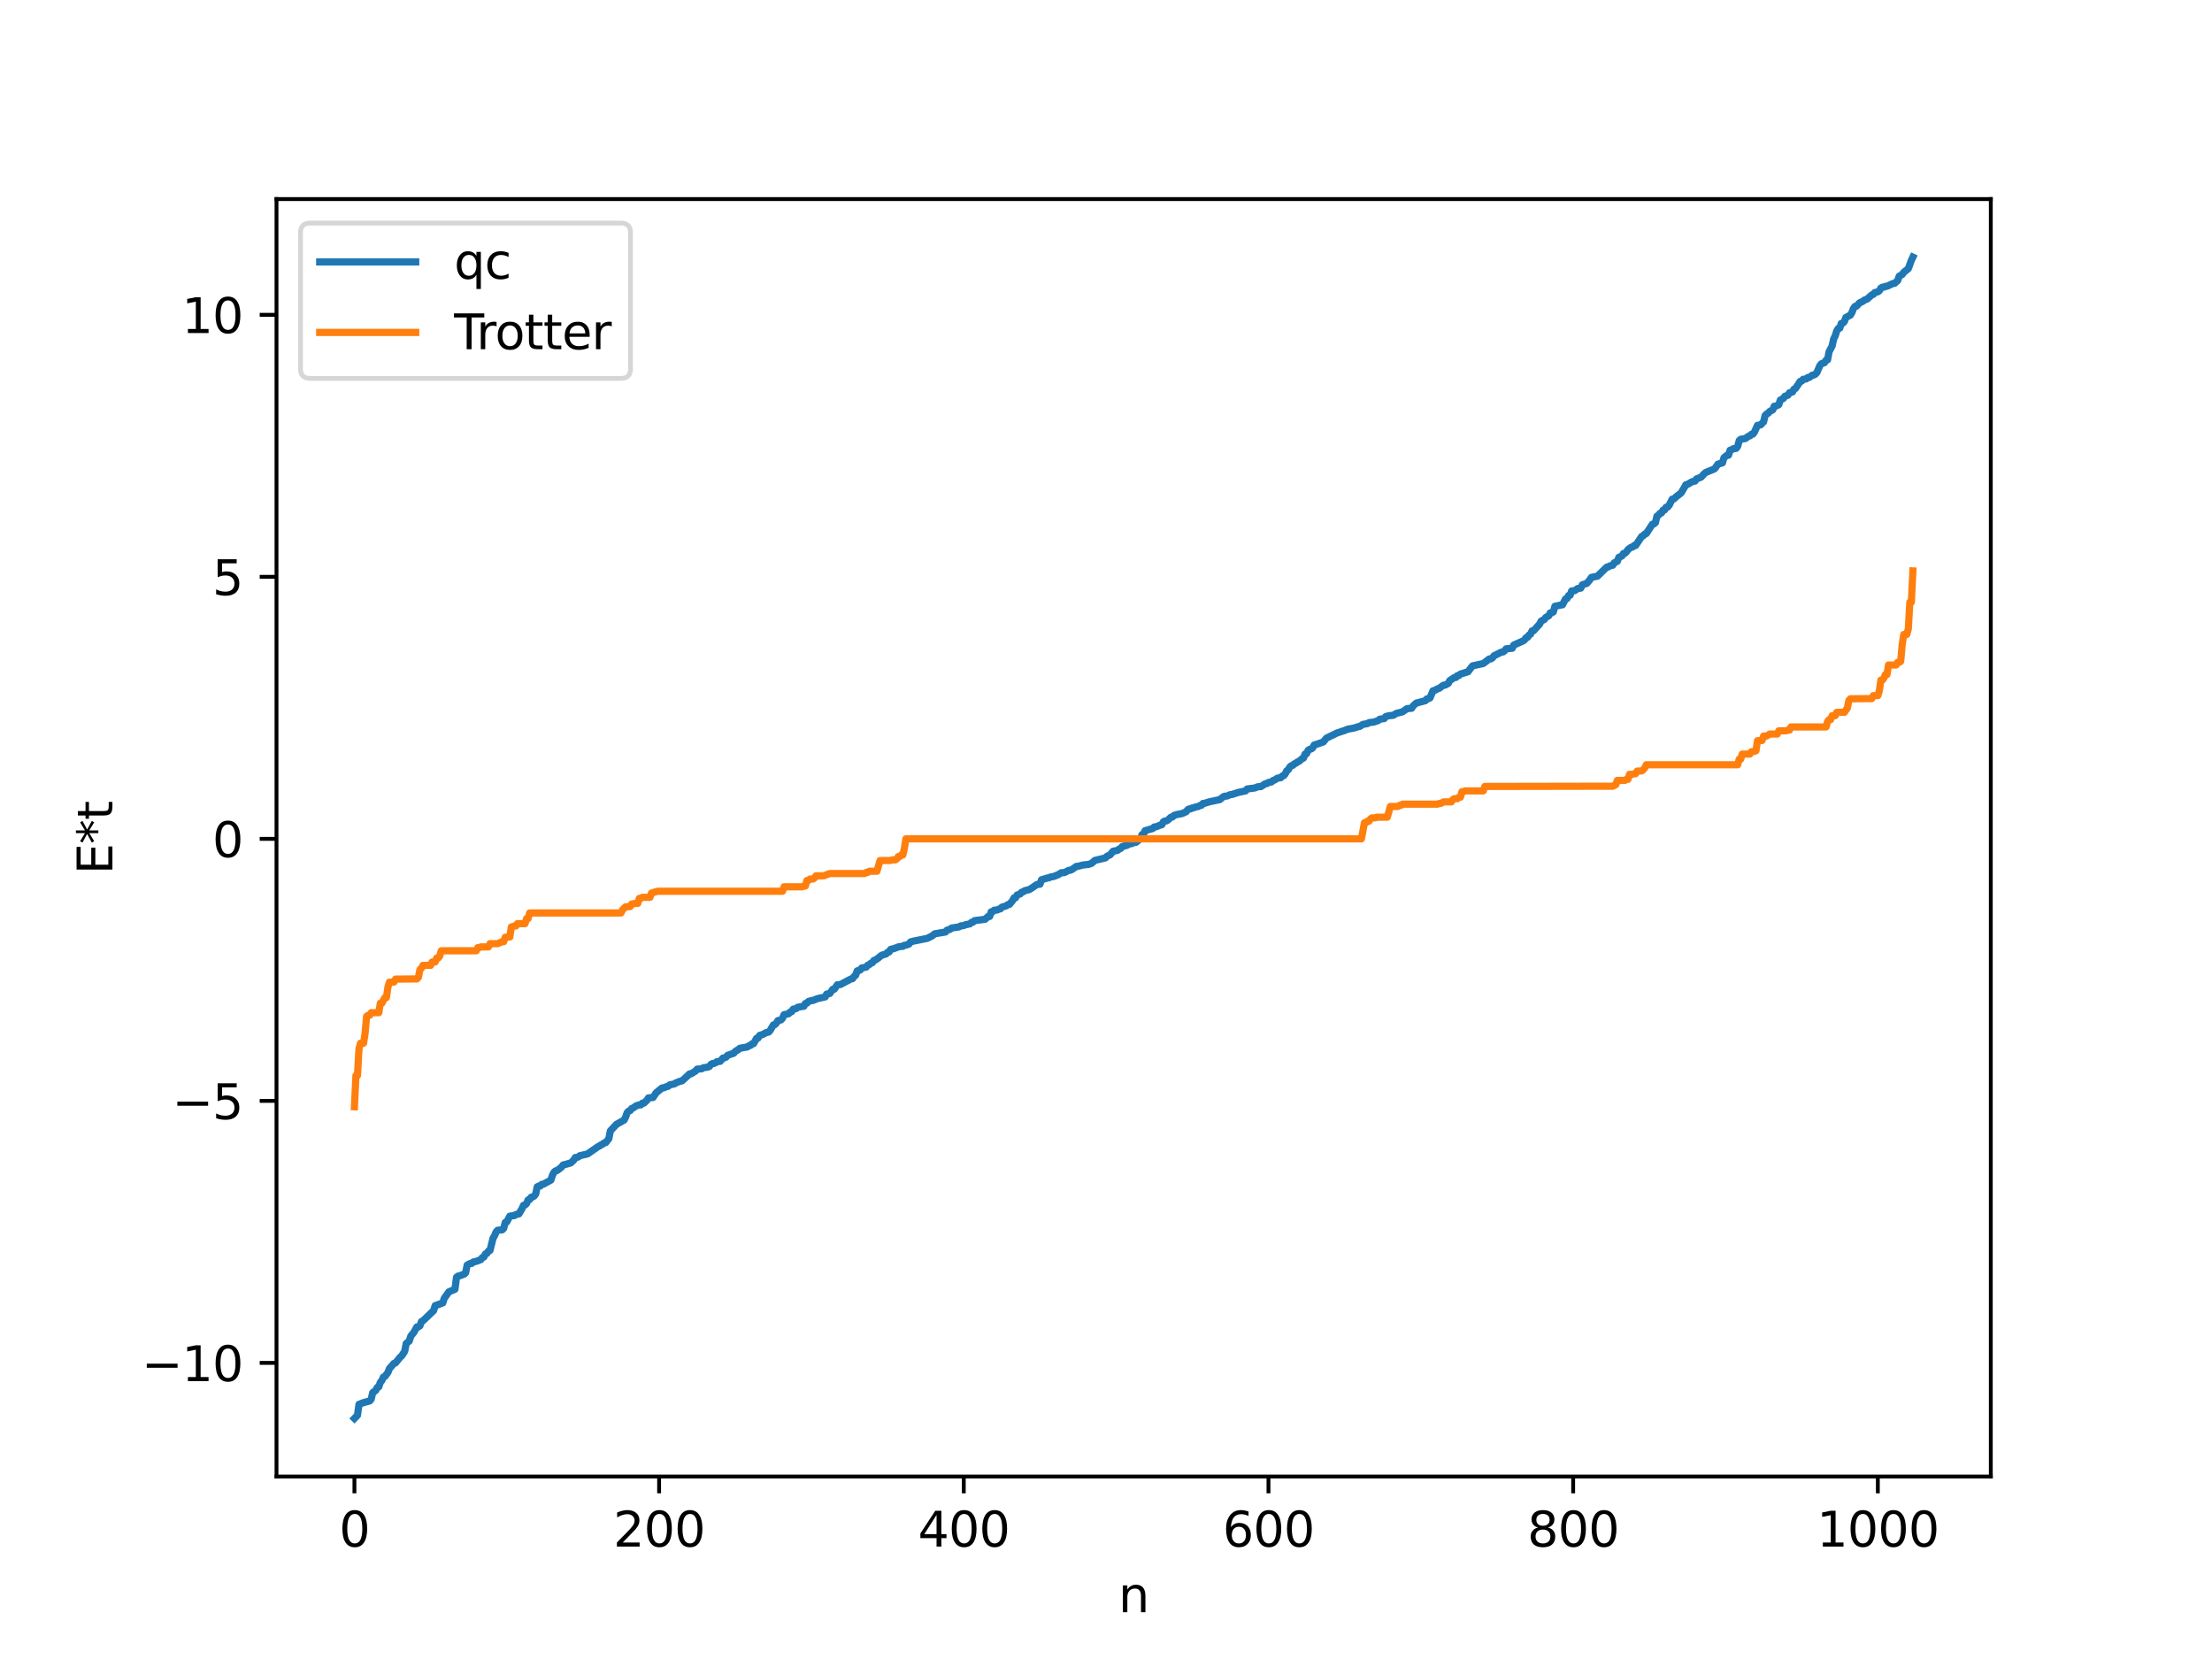 <?xml version="1.0" encoding="utf-8" standalone="no"?>
<!DOCTYPE svg PUBLIC "-//W3C//DTD SVG 1.1//EN"
  "http://www.w3.org/Graphics/SVG/1.1/DTD/svg11.dtd">
<svg xmlns:xlink="http://www.w3.org/1999/xlink" width="460.8pt" height="345.6pt" viewBox="0 0 460.8 345.6" xmlns="http://www.w3.org/2000/svg" version="1.1">
 <defs>
  <style type="text/css">*{stroke-linejoin: round; stroke-linecap: butt}</style>
 </defs>
 <g id="figure_1">
  <g id="patch_1">
   <path d="M 0 345.6 
L 460.8 345.6 
L 460.8 0 
L 0 0 
z
" style="fill: #ffffff"/>
  </g>
  <g id="axes_1">
   <g id="patch_2">
    <path d="M 57.6 307.584 
L 414.72 307.584 
L 414.72 41.472 
L 57.6 41.472 
z
" style="fill: #ffffff"/>
   </g>
   <g id="matplotlib.axis_1">
    <g id="xtick_1">
     <g id="line2d_1">
      <defs>
       <path id="m72e102816c" d="M 0 0 
L 0 3.5 
" style="stroke: #000000; stroke-width: 0.8"/>
      </defs>
      <g>
       <use xlink:href="#m72e102816c" x="73.833" y="307.584" style="stroke: #000000; stroke-width: 0.8"/>
      </g>
     </g>
     <g id="text_1">
      <!-- 0 -->
      <g transform="translate(70.651 322.182) scale(0.1 -0.1)">
       <defs>
        <path id="DejaVuSans-30" d="M 2034 4250 
Q 1547 4250 1301 3770 
Q 1056 3291 1056 2328 
Q 1056 1369 1301 889 
Q 1547 409 2034 409 
Q 2525 409 2770 889 
Q 3016 1369 3016 2328 
Q 3016 3291 2770 3770 
Q 2525 4250 2034 4250 
z
M 2034 4750 
Q 2819 4750 3233 4129 
Q 3647 3509 3647 2328 
Q 3647 1150 3233 529 
Q 2819 -91 2034 -91 
Q 1250 -91 836 529 
Q 422 1150 422 2328 
Q 422 3509 836 4129 
Q 1250 4750 2034 4750 
z
" transform="scale(0.016)"/>
       </defs>
       <use xlink:href="#DejaVuSans-30"/>
      </g>
     </g>
    </g>
    <g id="xtick_2">
     <g id="line2d_2">
      <g>
       <use xlink:href="#m72e102816c" x="137.304" y="307.584" style="stroke: #000000; stroke-width: 0.8"/>
      </g>
     </g>
     <g id="text_2">
      <!-- 200 -->
      <g transform="translate(127.76 322.182) scale(0.1 -0.1)">
       <defs>
        <path id="DejaVuSans-32" d="M 1228 531 
L 3431 531 
L 3431 0 
L 469 0 
L 469 531 
Q 828 903 1448 1529 
Q 2069 2156 2228 2338 
Q 2531 2678 2651 2914 
Q 2772 3150 2772 3378 
Q 2772 3750 2511 3984 
Q 2250 4219 1831 4219 
Q 1534 4219 1204 4116 
Q 875 4013 500 3803 
L 500 4441 
Q 881 4594 1212 4672 
Q 1544 4750 1819 4750 
Q 2544 4750 2975 4387 
Q 3406 4025 3406 3419 
Q 3406 3131 3298 2873 
Q 3191 2616 2906 2266 
Q 2828 2175 2409 1742 
Q 1991 1309 1228 531 
z
" transform="scale(0.016)"/>
       </defs>
       <use xlink:href="#DejaVuSans-32"/>
       <use xlink:href="#DejaVuSans-30" x="63.623"/>
       <use xlink:href="#DejaVuSans-30" x="127.246"/>
      </g>
     </g>
    </g>
    <g id="xtick_3">
     <g id="line2d_3">
      <g>
       <use xlink:href="#m72e102816c" x="200.775" y="307.584" style="stroke: #000000; stroke-width: 0.8"/>
      </g>
     </g>
     <g id="text_3">
      <!-- 400 -->
      <g transform="translate(191.231 322.182) scale(0.1 -0.1)">
       <defs>
        <path id="DejaVuSans-34" d="M 2419 4116 
L 825 1625 
L 2419 1625 
L 2419 4116 
z
M 2253 4666 
L 3047 4666 
L 3047 1625 
L 3713 1625 
L 3713 1100 
L 3047 1100 
L 3047 0 
L 2419 0 
L 2419 1100 
L 313 1100 
L 313 1709 
L 2253 4666 
z
" transform="scale(0.016)"/>
       </defs>
       <use xlink:href="#DejaVuSans-34"/>
       <use xlink:href="#DejaVuSans-30" x="63.623"/>
       <use xlink:href="#DejaVuSans-30" x="127.246"/>
      </g>
     </g>
    </g>
    <g id="xtick_4">
     <g id="line2d_4">
      <g>
       <use xlink:href="#m72e102816c" x="264.246" y="307.584" style="stroke: #000000; stroke-width: 0.8"/>
      </g>
     </g>
     <g id="text_4">
      <!-- 600 -->
      <g transform="translate(254.702 322.182) scale(0.1 -0.1)">
       <defs>
        <path id="DejaVuSans-36" d="M 2113 2584 
Q 1688 2584 1439 2293 
Q 1191 2003 1191 1497 
Q 1191 994 1439 701 
Q 1688 409 2113 409 
Q 2538 409 2786 701 
Q 3034 994 3034 1497 
Q 3034 2003 2786 2293 
Q 2538 2584 2113 2584 
z
M 3366 4563 
L 3366 3988 
Q 3128 4100 2886 4159 
Q 2644 4219 2406 4219 
Q 1781 4219 1451 3797 
Q 1122 3375 1075 2522 
Q 1259 2794 1537 2939 
Q 1816 3084 2150 3084 
Q 2853 3084 3261 2657 
Q 3669 2231 3669 1497 
Q 3669 778 3244 343 
Q 2819 -91 2113 -91 
Q 1303 -91 875 529 
Q 447 1150 447 2328 
Q 447 3434 972 4092 
Q 1497 4750 2381 4750 
Q 2619 4750 2861 4703 
Q 3103 4656 3366 4563 
z
" transform="scale(0.016)"/>
       </defs>
       <use xlink:href="#DejaVuSans-36"/>
       <use xlink:href="#DejaVuSans-30" x="63.623"/>
       <use xlink:href="#DejaVuSans-30" x="127.246"/>
      </g>
     </g>
    </g>
    <g id="xtick_5">
     <g id="line2d_5">
      <g>
       <use xlink:href="#m72e102816c" x="327.717" y="307.584" style="stroke: #000000; stroke-width: 0.8"/>
      </g>
     </g>
     <g id="text_5">
      <!-- 800 -->
      <g transform="translate(318.173 322.182) scale(0.1 -0.1)">
       <defs>
        <path id="DejaVuSans-38" d="M 2034 2216 
Q 1584 2216 1326 1975 
Q 1069 1734 1069 1313 
Q 1069 891 1326 650 
Q 1584 409 2034 409 
Q 2484 409 2743 651 
Q 3003 894 3003 1313 
Q 3003 1734 2745 1975 
Q 2488 2216 2034 2216 
z
M 1403 2484 
Q 997 2584 770 2862 
Q 544 3141 544 3541 
Q 544 4100 942 4425 
Q 1341 4750 2034 4750 
Q 2731 4750 3128 4425 
Q 3525 4100 3525 3541 
Q 3525 3141 3298 2862 
Q 3072 2584 2669 2484 
Q 3125 2378 3379 2068 
Q 3634 1759 3634 1313 
Q 3634 634 3220 271 
Q 2806 -91 2034 -91 
Q 1263 -91 848 271 
Q 434 634 434 1313 
Q 434 1759 690 2068 
Q 947 2378 1403 2484 
z
M 1172 3481 
Q 1172 3119 1398 2916 
Q 1625 2713 2034 2713 
Q 2441 2713 2670 2916 
Q 2900 3119 2900 3481 
Q 2900 3844 2670 4047 
Q 2441 4250 2034 4250 
Q 1625 4250 1398 4047 
Q 1172 3844 1172 3481 
z
" transform="scale(0.016)"/>
       </defs>
       <use xlink:href="#DejaVuSans-38"/>
       <use xlink:href="#DejaVuSans-30" x="63.623"/>
       <use xlink:href="#DejaVuSans-30" x="127.246"/>
      </g>
     </g>
    </g>
    <g id="xtick_6">
     <g id="line2d_6">
      <g>
       <use xlink:href="#m72e102816c" x="391.188" y="307.584" style="stroke: #000000; stroke-width: 0.8"/>
      </g>
     </g>
     <g id="text_6">
      <!-- 1000 -->
      <g transform="translate(378.463 322.182) scale(0.1 -0.1)">
       <defs>
        <path id="DejaVuSans-31" d="M 794 531 
L 1825 531 
L 1825 4091 
L 703 3866 
L 703 4441 
L 1819 4666 
L 2450 4666 
L 2450 531 
L 3481 531 
L 3481 0 
L 794 0 
L 794 531 
z
" transform="scale(0.016)"/>
       </defs>
       <use xlink:href="#DejaVuSans-31"/>
       <use xlink:href="#DejaVuSans-30" x="63.623"/>
       <use xlink:href="#DejaVuSans-30" x="127.246"/>
       <use xlink:href="#DejaVuSans-30" x="190.869"/>
      </g>
     </g>
    </g>
    <g id="text_7">
     <!-- n -->
     <g transform="translate(232.991 335.861) scale(0.1 -0.1)">
      <defs>
       <path id="DejaVuSans-6e" d="M 3513 2113 
L 3513 0 
L 2938 0 
L 2938 2094 
Q 2938 2591 2744 2837 
Q 2550 3084 2163 3084 
Q 1697 3084 1428 2787 
Q 1159 2491 1159 1978 
L 1159 0 
L 581 0 
L 581 3500 
L 1159 3500 
L 1159 2956 
Q 1366 3272 1645 3428 
Q 1925 3584 2291 3584 
Q 2894 3584 3203 3211 
Q 3513 2838 3513 2113 
z
" transform="scale(0.016)"/>
      </defs>
      <use xlink:href="#DejaVuSans-6e"/>
     </g>
    </g>
   </g>
   <g id="matplotlib.axis_2">
    <g id="ytick_1">
     <g id="line2d_7">
      <defs>
       <path id="m1555da5a30" d="M 0 0 
L -3.5 0 
" style="stroke: #000000; stroke-width: 0.8"/>
      </defs>
      <g>
       <use xlink:href="#m1555da5a30" x="57.6" y="283.915" style="stroke: #000000; stroke-width: 0.8"/>
      </g>
     </g>
     <g id="text_8">
      <!-- −10 -->
      <g transform="translate(29.495 287.715) scale(0.1 -0.1)">
       <defs>
        <path id="DejaVuSans-2212" d="M 678 2272 
L 4684 2272 
L 4684 1741 
L 678 1741 
L 678 2272 
z
" transform="scale(0.016)"/>
       </defs>
       <use xlink:href="#DejaVuSans-2212"/>
       <use xlink:href="#DejaVuSans-31" x="83.789"/>
       <use xlink:href="#DejaVuSans-30" x="147.412"/>
      </g>
     </g>
    </g>
    <g id="ytick_2">
     <g id="line2d_8">
      <g>
       <use xlink:href="#m1555da5a30" x="57.6" y="229.332" style="stroke: #000000; stroke-width: 0.8"/>
      </g>
     </g>
     <g id="text_9">
      <!-- −5 -->
      <g transform="translate(35.858 233.131) scale(0.1 -0.1)">
       <defs>
        <path id="DejaVuSans-35" d="M 691 4666 
L 3169 4666 
L 3169 4134 
L 1269 4134 
L 1269 2991 
Q 1406 3038 1543 3061 
Q 1681 3084 1819 3084 
Q 2600 3084 3056 2656 
Q 3513 2228 3513 1497 
Q 3513 744 3044 326 
Q 2575 -91 1722 -91 
Q 1428 -91 1123 -41 
Q 819 9 494 109 
L 494 744 
Q 775 591 1075 516 
Q 1375 441 1709 441 
Q 2250 441 2565 725 
Q 2881 1009 2881 1497 
Q 2881 1984 2565 2268 
Q 2250 2553 1709 2553 
Q 1456 2553 1204 2497 
Q 953 2441 691 2322 
L 691 4666 
z
" transform="scale(0.016)"/>
       </defs>
       <use xlink:href="#DejaVuSans-2212"/>
       <use xlink:href="#DejaVuSans-35" x="83.789"/>
      </g>
     </g>
    </g>
    <g id="ytick_3">
     <g id="line2d_9">
      <g>
       <use xlink:href="#m1555da5a30" x="57.6" y="174.748" style="stroke: #000000; stroke-width: 0.8"/>
      </g>
     </g>
     <g id="text_10">
      <!-- 0 -->
      <g transform="translate(44.237 178.547) scale(0.1 -0.1)">
       <use xlink:href="#DejaVuSans-30"/>
      </g>
     </g>
    </g>
    <g id="ytick_4">
     <g id="line2d_10">
      <g>
       <use xlink:href="#m1555da5a30" x="57.6" y="120.165" style="stroke: #000000; stroke-width: 0.8"/>
      </g>
     </g>
     <g id="text_11">
      <!-- 5 -->
      <g transform="translate(44.237 123.964) scale(0.1 -0.1)">
       <use xlink:href="#DejaVuSans-35"/>
      </g>
     </g>
    </g>
    <g id="ytick_5">
     <g id="line2d_11">
      <g>
       <use xlink:href="#m1555da5a30" x="57.6" y="65.581" style="stroke: #000000; stroke-width: 0.8"/>
      </g>
     </g>
     <g id="text_12">
      <!-- 10 -->
      <g transform="translate(37.875 69.38) scale(0.1 -0.1)">
       <use xlink:href="#DejaVuSans-31"/>
       <use xlink:href="#DejaVuSans-30" x="63.623"/>
      </g>
     </g>
    </g>
    <g id="text_13">
     <!-- E*t -->
     <g transform="translate(23.416 182.148) rotate(-90) scale(0.1 -0.1)">
      <defs>
       <path id="DejaVuSans-45" d="M 628 4666 
L 3578 4666 
L 3578 4134 
L 1259 4134 
L 1259 2753 
L 3481 2753 
L 3481 2222 
L 1259 2222 
L 1259 531 
L 3634 531 
L 3634 0 
L 628 0 
L 628 4666 
z
" transform="scale(0.016)"/>
       <path id="DejaVuSans-2a" d="M 3009 3897 
L 1888 3291 
L 3009 2681 
L 2828 2375 
L 1778 3009 
L 1778 1831 
L 1422 1831 
L 1422 3009 
L 372 2375 
L 191 2681 
L 1313 3291 
L 191 3897 
L 372 4206 
L 1422 3572 
L 1422 4750 
L 1778 4750 
L 1778 3572 
L 2828 4206 
L 3009 3897 
z
" transform="scale(0.016)"/>
       <path id="DejaVuSans-74" d="M 1172 4494 
L 1172 3500 
L 2356 3500 
L 2356 3053 
L 1172 3053 
L 1172 1153 
Q 1172 725 1289 603 
Q 1406 481 1766 481 
L 2356 481 
L 2356 0 
L 1766 0 
Q 1100 0 847 248 
Q 594 497 594 1153 
L 594 3053 
L 172 3053 
L 172 3500 
L 594 3500 
L 594 4494 
L 1172 4494 
z
" transform="scale(0.016)"/>
      </defs>
      <use xlink:href="#DejaVuSans-45"/>
      <use xlink:href="#DejaVuSans-2a" x="63.184"/>
      <use xlink:href="#DejaVuSans-74" x="113.184"/>
     </g>
    </g>
   </g>
   <g id="line2d_12">
    <path d="M 73.833 295.488 
L 74.467 294.83 
L 74.785 292.548 
L 75.737 292.187 
L 77.006 291.839 
L 77.324 291.482 
L 77.641 290.111 
L 78.276 289.648 
L 78.593 289.02 
L 78.91 288.906 
L 79.228 287.956 
L 79.545 287.6 
L 79.862 286.878 
L 80.18 286.745 
L 80.815 285.901 
L 81.132 285.078 
L 82.084 284.013 
L 82.401 283.914 
L 83.353 282.734 
L 83.671 282.471 
L 84.305 281.508 
L 84.623 279.869 
L 85.258 279.359 
L 85.575 278.341 
L 86.21 277.559 
L 86.844 276.424 
L 87.162 276.41 
L 87.479 276.192 
L 87.796 275.297 
L 88.114 275.15 
L 90.335 273.014 
L 90.653 271.984 
L 91.287 271.774 
L 92.239 271.418 
L 92.557 270.442 
L 93.509 269.115 
L 94.778 268.575 
L 95.096 266.08 
L 95.413 265.833 
L 95.73 265.794 
L 96.365 265.537 
L 96.682 265.438 
L 97 265.133 
L 97.317 263.542 
L 97.952 263.202 
L 98.269 263.185 
L 98.586 262.895 
L 99.221 262.763 
L 100.173 262.395 
L 100.491 261.966 
L 100.808 261.851 
L 101.125 261.221 
L 101.443 261.1 
L 101.76 260.613 
L 102.077 260.485 
L 102.712 257.933 
L 103.029 257.419 
L 103.347 256.643 
L 103.664 256.287 
L 104.616 256.197 
L 104.934 255.875 
L 105.251 254.657 
L 105.568 254.554 
L 106.203 253.342 
L 107.155 253.229 
L 107.472 253.011 
L 108.107 252.872 
L 108.742 251.789 
L 109.059 251.083 
L 109.377 251.02 
L 109.694 250.727 
L 110.011 249.96 
L 110.329 249.898 
L 110.646 249.415 
L 110.963 249.355 
L 111.281 249.157 
L 111.598 248.712 
L 111.915 247.239 
L 112.233 247.071 
L 112.55 247.056 
L 112.867 246.71 
L 113.185 246.695 
L 114.772 245.825 
L 115.089 244.812 
L 115.406 244.206 
L 115.724 243.919 
L 116.041 243.845 
L 116.676 243.375 
L 116.993 243.106 
L 117.31 242.678 
L 117.945 242.533 
L 118.897 242.256 
L 119.532 241.666 
L 119.849 241.126 
L 120.167 241.122 
L 120.484 241.001 
L 120.801 240.747 
L 122.388 240.39 
L 124.61 238.847 
L 124.927 238.714 
L 125.244 238.456 
L 125.562 238.358 
L 125.879 238.071 
L 126.196 238.022 
L 126.831 237.209 
L 127.148 235.59 
L 128.418 234.223 
L 130.005 233.336 
L 130.322 232.723 
L 130.639 231.8 
L 130.957 231.466 
L 131.274 231.352 
L 131.591 230.922 
L 131.909 230.808 
L 132.543 230.356 
L 133.178 230.17 
L 133.496 230.17 
L 133.813 229.809 
L 134.13 229.798 
L 134.765 229.207 
L 135.082 228.71 
L 136.034 228.63 
L 136.669 227.668 
L 137.939 226.631 
L 138.256 226.621 
L 138.891 226.351 
L 139.208 226.288 
L 139.525 225.99 
L 140.477 225.806 
L 140.795 225.591 
L 141.429 225.325 
L 142.064 225.165 
L 142.699 224.605 
L 143.651 223.715 
L 143.968 223.697 
L 144.92 223.096 
L 145.238 222.719 
L 146.19 222.65 
L 146.507 222.436 
L 147.459 222.299 
L 147.777 222.159 
L 148.094 221.74 
L 148.411 221.556 
L 148.729 221.54 
L 149.046 221.411 
L 149.363 221.156 
L 149.998 221.104 
L 150.633 220.397 
L 150.95 220.371 
L 151.267 220.212 
L 151.585 219.84 
L 152.854 219.398 
L 153.172 219.033 
L 153.806 218.639 
L 154.124 218.374 
L 155.71 218.094 
L 156.028 217.852 
L 156.345 217.772 
L 156.662 217.453 
L 156.98 217.419 
L 157.615 216.294 
L 157.932 216.232 
L 158.249 215.69 
L 158.884 215.509 
L 159.519 215.146 
L 160.153 214.987 
L 160.471 214.606 
L 161.105 213.518 
L 161.423 213.445 
L 161.74 213.107 
L 162.058 212.603 
L 162.692 212.466 
L 163.01 212.121 
L 163.327 211.376 
L 164.279 211.189 
L 164.596 210.827 
L 164.914 210.753 
L 165.231 210.229 
L 165.866 210.103 
L 166.183 209.83 
L 167.135 209.66 
L 167.453 209.628 
L 167.77 209.047 
L 168.087 208.985 
L 168.405 208.633 
L 169.039 208.432 
L 169.357 208.413 
L 170.309 208.028 
L 171.896 207.678 
L 172.213 207.088 
L 172.848 206.966 
L 173.482 206.092 
L 173.8 206.068 
L 174.434 205.149 
L 175.069 205.095 
L 177.291 203.928 
L 177.608 203.868 
L 177.925 203.406 
L 178.243 203.162 
L 178.56 202.259 
L 179.195 202.078 
L 179.512 201.649 
L 180.464 201.459 
L 180.781 201.063 
L 181.099 200.936 
L 181.416 200.661 
L 181.734 200.548 
L 182.051 200.07 
L 182.368 199.996 
L 183.003 199.535 
L 183.638 199.011 
L 184.59 198.723 
L 184.907 198.375 
L 185.224 198.314 
L 185.542 197.767 
L 186.177 197.621 
L 186.811 197.389 
L 187.129 197.256 
L 187.763 197.148 
L 188.081 197.138 
L 188.398 196.916 
L 188.715 196.899 
L 189.35 196.671 
L 189.667 196.227 
L 190.302 196.052 
L 193.158 195.477 
L 194.11 195.01 
L 194.745 194.523 
L 196.967 194.152 
L 197.284 193.778 
L 197.919 193.589 
L 198.236 193.333 
L 199.823 193.084 
L 200.14 192.878 
L 200.775 192.809 
L 201.092 192.646 
L 202.044 192.462 
L 202.362 192.153 
L 202.679 192.103 
L 202.996 191.792 
L 205.218 191.499 
L 205.853 190.913 
L 206.17 190.91 
L 206.487 189.944 
L 206.805 189.907 
L 207.122 189.609 
L 207.757 189.566 
L 208.074 189.371 
L 208.391 189.339 
L 208.709 188.976 
L 209.661 188.691 
L 209.978 188.436 
L 210.296 188.399 
L 210.93 187.624 
L 211.248 187.029 
L 211.565 187.026 
L 211.882 186.448 
L 212.517 186.225 
L 212.834 185.857 
L 213.152 185.782 
L 213.469 185.545 
L 214.421 185.317 
L 215.056 184.92 
L 215.691 184.469 
L 216.008 184.256 
L 216.643 184.197 
L 216.96 183.28 
L 218.229 182.892 
L 218.547 182.855 
L 218.864 182.69 
L 219.499 182.584 
L 220.451 182.213 
L 221.086 181.807 
L 221.72 181.785 
L 222.672 181.295 
L 222.99 181.275 
L 223.307 181.136 
L 224.259 180.473 
L 224.577 180.465 
L 225.529 180.21 
L 226.798 180.059 
L 227.433 179.826 
L 228.067 179.243 
L 230.289 178.714 
L 230.606 178.368 
L 231.241 178.09 
L 231.876 177.333 
L 232.51 177.203 
L 232.828 177.13 
L 233.145 176.863 
L 233.462 176.749 
L 233.78 176.348 
L 234.732 176.104 
L 235.367 175.769 
L 235.684 175.761 
L 236.319 175.501 
L 236.636 175.473 
L 237.588 174.707 
L 237.905 173.863 
L 238.223 173.729 
L 238.54 173.044 
L 240.127 172.598 
L 240.444 172.272 
L 240.762 172.262 
L 241.714 171.883 
L 242.031 171.806 
L 242.348 171.199 
L 242.666 171.023 
L 242.983 171.007 
L 243.3 170.821 
L 243.935 170.231 
L 244.253 170.184 
L 244.57 169.861 
L 245.205 169.674 
L 246.157 169.507 
L 247.109 169.095 
L 247.426 168.677 
L 247.743 168.504 
L 248.061 168.503 
L 248.378 168.302 
L 248.696 168.281 
L 249.013 168.112 
L 249.648 168.011 
L 249.965 167.796 
L 250.282 167.763 
L 250.6 167.374 
L 250.917 167.35 
L 251.869 167.048 
L 253.773 166.642 
L 254.091 166.584 
L 254.725 166.065 
L 255.043 165.888 
L 255.677 165.811 
L 256.312 165.523 
L 256.629 165.514 
L 257.899 165.095 
L 259.168 164.822 
L 259.486 164.755 
L 259.803 164.359 
L 261.39 164.151 
L 262.024 163.892 
L 262.659 163.863 
L 263.611 163.254 
L 263.929 163.229 
L 264.246 162.997 
L 264.881 162.893 
L 265.198 162.588 
L 265.515 162.493 
L 266.15 162.087 
L 266.785 162.02 
L 267.102 161.67 
L 267.42 161.589 
L 267.737 161.207 
L 268.054 160.569 
L 268.372 160.356 
L 268.689 159.788 
L 269.006 159.51 
L 269.324 159.43 
L 269.641 159.117 
L 269.958 158.991 
L 270.276 158.722 
L 270.593 158.616 
L 271.228 158.066 
L 271.545 157.913 
L 271.862 157.088 
L 272.18 157.011 
L 272.497 156.322 
L 272.815 156.096 
L 273.132 156.028 
L 273.449 155.801 
L 273.767 155.205 
L 275.036 154.788 
L 275.671 154.566 
L 276.305 153.779 
L 278.527 152.69 
L 280.114 152.17 
L 280.748 151.902 
L 282.018 151.675 
L 282.97 151.374 
L 283.287 151.315 
L 283.922 150.901 
L 284.874 150.745 
L 285.191 150.535 
L 286.143 150.43 
L 287.096 150.11 
L 287.413 149.828 
L 288.365 149.687 
L 288.682 149.274 
L 289.317 149.105 
L 290.269 148.998 
L 290.904 148.596 
L 291.856 148.376 
L 292.173 148.28 
L 293.125 147.617 
L 294.077 147.543 
L 294.395 147.035 
L 295.029 146.473 
L 296.934 145.964 
L 297.251 145.59 
L 297.568 145.557 
L 297.886 145.397 
L 298.52 143.901 
L 298.838 143.847 
L 299.472 143.486 
L 299.79 143.398 
L 300.424 142.927 
L 300.742 142.729 
L 301.059 142.718 
L 301.694 142.363 
L 302.011 141.778 
L 302.963 141.141 
L 303.281 141.128 
L 303.598 140.753 
L 303.915 140.735 
L 304.233 140.423 
L 304.867 140.232 
L 305.82 139.932 
L 306.454 139.076 
L 306.772 138.712 
L 308.993 138.224 
L 310.262 137.261 
L 310.58 137.257 
L 310.897 137.069 
L 311.215 136.62 
L 312.801 135.838 
L 313.119 135.812 
L 313.436 135.567 
L 313.753 135.16 
L 315.023 135.048 
L 315.34 134.38 
L 317.244 133.535 
L 317.562 133.327 
L 317.879 132.877 
L 318.196 132.788 
L 318.514 132.295 
L 318.831 132.12 
L 319.148 131.429 
L 319.466 131.396 
L 320.735 130.012 
L 321.053 129.376 
L 321.687 129.065 
L 322.005 128.632 
L 322.639 128.27 
L 322.957 127.661 
L 323.274 127.655 
L 323.591 127.466 
L 323.909 126.3 
L 325.178 126.034 
L 325.496 125.992 
L 326.13 124.763 
L 326.448 124.686 
L 326.765 124.059 
L 327.082 124.001 
L 327.4 123.111 
L 328.034 123.041 
L 328.669 122.601 
L 329.304 122.516 
L 329.621 121.827 
L 330.573 121.521 
L 331.208 120.759 
L 331.525 120.279 
L 332.795 120.022 
L 334.699 118.152 
L 335.016 118.11 
L 335.334 117.885 
L 335.968 117.739 
L 336.286 117.234 
L 336.92 116.929 
L 337.238 116.101 
L 337.872 115.832 
L 338.19 115.309 
L 338.507 115.253 
L 338.824 114.956 
L 339.142 114.48 
L 339.777 114.018 
L 340.094 113.954 
L 340.411 113.646 
L 340.729 113.639 
L 341.998 111.74 
L 342.315 111.618 
L 342.633 111.259 
L 342.95 111.153 
L 344.22 109.215 
L 344.537 109.142 
L 344.854 108.875 
L 345.172 107.54 
L 345.489 107.33 
L 345.806 106.933 
L 346.124 106.859 
L 346.441 106.271 
L 346.758 106.244 
L 347.076 105.663 
L 347.393 105.643 
L 347.71 105.258 
L 348.345 103.989 
L 348.662 103.962 
L 349.297 103.385 
L 349.932 102.907 
L 350.249 102.629 
L 351.201 100.98 
L 351.519 100.921 
L 352.471 100.363 
L 353.105 100.212 
L 353.423 99.763 
L 354.375 99.398 
L 355.01 98.697 
L 355.327 98.43 
L 356.914 97.778 
L 357.231 97.614 
L 357.866 96.702 
L 358.818 96.423 
L 359.135 95.348 
L 359.77 94.842 
L 360.087 94.821 
L 360.405 93.792 
L 360.722 93.701 
L 361.039 93.488 
L 361.674 93.406 
L 361.991 92.975 
L 362.309 91.788 
L 362.626 91.509 
L 363.578 91.355 
L 364.213 90.888 
L 364.53 90.801 
L 364.848 90.471 
L 365.165 90.433 
L 365.482 90 
L 366.117 88.605 
L 366.752 88.518 
L 367.386 87.875 
L 367.704 86.568 
L 368.021 86.238 
L 368.339 86.091 
L 368.656 85.713 
L 369.291 85.376 
L 369.608 84.623 
L 369.925 84.608 
L 370.56 84.301 
L 370.877 83.333 
L 371.512 83.003 
L 371.829 82.546 
L 372.464 82.325 
L 372.781 81.814 
L 373.416 81.648 
L 373.734 81.051 
L 374.051 80.91 
L 375.003 79.457 
L 375.32 79.386 
L 375.638 79.012 
L 376.272 78.936 
L 376.59 78.647 
L 376.907 78.628 
L 377.542 78.156 
L 377.859 78.128 
L 378.177 77.944 
L 378.494 77.601 
L 379.129 76.129 
L 379.446 75.769 
L 380.081 75.546 
L 380.398 75.035 
L 380.715 74.961 
L 381.033 73.263 
L 381.667 72.069 
L 381.985 70.601 
L 382.302 69.985 
L 382.62 68.947 
L 382.937 68.428 
L 383.254 68.365 
L 383.572 67.38 
L 383.889 67.327 
L 384.206 67.01 
L 384.524 66.145 
L 385.476 65.632 
L 385.793 65.097 
L 386.11 64.259 
L 386.428 63.824 
L 386.745 63.783 
L 387.38 63.082 
L 388.015 62.806 
L 388.332 62.542 
L 388.967 62.295 
L 389.919 61.44 
L 390.236 61.333 
L 390.553 60.944 
L 391.188 60.799 
L 391.505 60.562 
L 391.823 60.012 
L 392.14 59.823 
L 392.458 59.82 
L 392.775 59.652 
L 393.092 59.639 
L 394.362 59.05 
L 394.679 59.02 
L 395.314 58.465 
L 395.631 57.542 
L 396.266 57.186 
L 396.583 56.735 
L 397.535 55.963 
L 398.17 54.233 
L 398.487 53.568 
L 398.487 53.568 
" clip-path="url(#pe4fc51f2dd)" style="fill: none; stroke: #1f77b4; stroke-width: 1.5; stroke-linecap: square"/>
   </g>
   <g id="line2d_13">
    <path d="M 73.833 230.559 
L 74.15 224.046 
L 74.467 224.046 
L 74.785 218.479 
L 75.102 217.323 
L 75.737 217.323 
L 76.054 215.24 
L 76.372 211.724 
L 76.689 211.508 
L 77.006 211.508 
L 77.324 210.964 
L 78.91 210.964 
L 79.228 208.981 
L 79.545 208.981 
L 80.18 207.819 
L 80.497 207.819 
L 80.815 205.625 
L 81.132 204.593 
L 82.084 204.575 
L 82.401 203.964 
L 86.844 203.929 
L 87.162 203.595 
L 87.479 202.005 
L 87.796 201.654 
L 88.114 201.103 
L 89.7 201.103 
L 90.018 200.4 
L 90.653 200.4 
L 90.97 199.584 
L 91.287 199.584 
L 91.605 199.158 
L 91.922 198.064 
L 99.221 198.064 
L 99.539 197.412 
L 99.856 197.412 
L 100.173 197.257 
L 101.76 197.257 
L 102.077 196.582 
L 103.664 196.582 
L 104.616 196.166 
L 104.934 196.166 
L 105.251 195.239 
L 106.203 195.192 
L 106.52 193.1 
L 107.155 192.893 
L 107.472 192.893 
L 107.79 192.412 
L 109.377 192.412 
L 109.694 191.355 
L 110.011 191.355 
L 110.329 190.187 
L 129.37 190.187 
L 129.687 189.523 
L 130.322 188.899 
L 131.274 188.859 
L 131.591 188.316 
L 131.909 188.316 
L 132.226 188.192 
L 132.861 188.192 
L 133.178 187.147 
L 133.496 187.147 
L 133.813 186.928 
L 135.4 186.928 
L 135.717 186.037 
L 136.986 185.665 
L 163.01 185.665 
L 163.327 184.74 
L 167.135 184.74 
L 167.453 184.571 
L 167.77 184.571 
L 168.087 183.426 
L 168.405 183.426 
L 168.722 183.12 
L 169.357 183.12 
L 169.674 182.923 
L 169.991 182.451 
L 171.578 182.451 
L 172.848 181.977 
L 180.147 181.977 
L 180.464 181.734 
L 180.781 181.734 
L 181.099 181.495 
L 182.686 181.495 
L 183.32 179.27 
L 185.542 179.25 
L 185.859 179.121 
L 186.494 179.121 
L 186.811 178.926 
L 187.129 178.436 
L 187.446 178.436 
L 187.763 178.105 
L 188.081 178.105 
L 188.398 176.721 
L 188.715 174.748 
L 283.605 174.748 
L 284.239 171.391 
L 284.557 171.391 
L 284.874 171.06 
L 285.191 171.06 
L 285.509 170.571 
L 285.826 170.375 
L 286.461 170.375 
L 286.778 170.246 
L 289 170.226 
L 289.634 168.001 
L 291.221 168.001 
L 291.539 167.763 
L 291.856 167.763 
L 292.173 167.52 
L 299.472 167.52 
L 299.79 167.378 
L 300.107 167.378 
L 300.742 167.045 
L 302.329 167.045 
L 302.646 166.573 
L 302.963 166.376 
L 303.598 166.376 
L 303.915 166.07 
L 304.233 166.07 
L 304.55 164.925 
L 304.867 164.925 
L 305.185 164.756 
L 308.993 164.756 
L 309.31 163.831 
L 335.968 163.781 
L 336.603 163.459 
L 336.92 162.568 
L 338.507 162.568 
L 338.824 162.349 
L 339.142 162.349 
L 339.459 161.304 
L 340.094 161.304 
L 340.411 161.18 
L 340.729 161.18 
L 341.046 160.637 
L 341.998 160.597 
L 342.315 160.356 
L 342.633 159.973 
L 342.95 159.31 
L 361.991 159.31 
L 362.309 158.142 
L 362.626 158.142 
L 362.943 157.085 
L 364.53 157.085 
L 364.848 156.603 
L 365.482 156.52 
L 365.8 156.396 
L 366.117 154.304 
L 367.069 154.258 
L 367.386 153.331 
L 368.021 153.331 
L 368.656 152.915 
L 370.243 152.915 
L 370.56 152.239 
L 372.147 152.239 
L 372.464 152.085 
L 372.781 152.085 
L 373.099 151.432 
L 380.398 151.432 
L 380.715 150.338 
L 381.033 149.913 
L 381.35 149.913 
L 381.667 149.096 
L 382.302 149.096 
L 382.62 148.393 
L 384.206 148.393 
L 384.841 147.491 
L 385.158 145.902 
L 385.476 145.567 
L 389.919 145.532 
L 390.236 144.921 
L 391.188 144.904 
L 391.505 143.871 
L 391.823 141.677 
L 392.14 141.677 
L 392.458 141.234 
L 392.775 140.516 
L 393.092 140.516 
L 393.41 138.532 
L 394.996 138.532 
L 395.314 137.988 
L 395.631 137.988 
L 395.948 137.772 
L 396.266 134.256 
L 396.583 132.173 
L 397.218 132.173 
L 397.535 131.017 
L 397.853 125.45 
L 398.17 125.45 
L 398.487 118.937 
L 398.487 118.937 
" clip-path="url(#pe4fc51f2dd)" style="fill: none; stroke: #ff7f0e; stroke-width: 1.5; stroke-linecap: square"/>
   </g>
   <g id="patch_3">
    <path d="M 57.6 307.584 
L 57.6 41.472 
" style="fill: none; stroke: #000000; stroke-width: 0.8; stroke-linejoin: miter; stroke-linecap: square"/>
   </g>
   <g id="patch_4">
    <path d="M 414.72 307.584 
L 414.72 41.472 
" style="fill: none; stroke: #000000; stroke-width: 0.8; stroke-linejoin: miter; stroke-linecap: square"/>
   </g>
   <g id="patch_5">
    <path d="M 57.6 307.584 
L 414.72 307.584 
" style="fill: none; stroke: #000000; stroke-width: 0.8; stroke-linejoin: miter; stroke-linecap: square"/>
   </g>
   <g id="patch_6">
    <path d="M 57.6 41.472 
L 414.72 41.472 
" style="fill: none; stroke: #000000; stroke-width: 0.8; stroke-linejoin: miter; stroke-linecap: square"/>
   </g>
   <g id="legend_1">
    <g id="patch_7">
     <path d="M 64.6 78.828 
L 129.342 78.828 
Q 131.342 78.828 131.342 76.828 
L 131.342 48.472 
Q 131.342 46.472 129.342 46.472 
L 64.6 46.472 
Q 62.6 46.472 62.6 48.472 
L 62.6 76.828 
Q 62.6 78.828 64.6 78.828 
z
" style="fill: #ffffff; opacity: 0.8; stroke: #cccccc; stroke-linejoin: miter"/>
    </g>
    <g id="line2d_14">
     <path d="M 66.6 54.57 
L 76.6 54.57 
L 86.6 54.57 
" style="fill: none; stroke: #1f77b4; stroke-width: 1.5; stroke-linecap: square"/>
    </g>
    <g id="text_14">
     <!-- qc -->
     <g transform="translate(94.6 58.07) scale(0.1 -0.1)">
      <defs>
       <path id="DejaVuSans-71" d="M 947 1747 
Q 947 1113 1208 752 
Q 1469 391 1925 391 
Q 2381 391 2643 752 
Q 2906 1113 2906 1747 
Q 2906 2381 2643 2742 
Q 2381 3103 1925 3103 
Q 1469 3103 1208 2742 
Q 947 2381 947 1747 
z
M 2906 525 
Q 2725 213 2448 61 
Q 2172 -91 1784 -91 
Q 1150 -91 751 415 
Q 353 922 353 1747 
Q 353 2572 751 3078 
Q 1150 3584 1784 3584 
Q 2172 3584 2448 3432 
Q 2725 3281 2906 2969 
L 2906 3500 
L 3481 3500 
L 3481 -1331 
L 2906 -1331 
L 2906 525 
z
" transform="scale(0.016)"/>
       <path id="DejaVuSans-63" d="M 3122 3366 
L 3122 2828 
Q 2878 2963 2633 3030 
Q 2388 3097 2138 3097 
Q 1578 3097 1268 2742 
Q 959 2388 959 1747 
Q 959 1106 1268 751 
Q 1578 397 2138 397 
Q 2388 397 2633 464 
Q 2878 531 3122 666 
L 3122 134 
Q 2881 22 2623 -34 
Q 2366 -91 2075 -91 
Q 1284 -91 818 406 
Q 353 903 353 1747 
Q 353 2603 823 3093 
Q 1294 3584 2113 3584 
Q 2378 3584 2631 3529 
Q 2884 3475 3122 3366 
z
" transform="scale(0.016)"/>
      </defs>
      <use xlink:href="#DejaVuSans-71"/>
      <use xlink:href="#DejaVuSans-63" x="63.477"/>
     </g>
    </g>
    <g id="line2d_15">
     <path d="M 66.6 69.249 
L 76.6 69.249 
L 86.6 69.249 
" style="fill: none; stroke: #ff7f0e; stroke-width: 1.5; stroke-linecap: square"/>
    </g>
    <g id="text_15">
     <!-- Trotter -->
     <g transform="translate(94.6 72.749) scale(0.1 -0.1)">
      <defs>
       <path id="DejaVuSans-54" d="M -19 4666 
L 3928 4666 
L 3928 4134 
L 2272 4134 
L 2272 0 
L 1638 0 
L 1638 4134 
L -19 4134 
L -19 4666 
z
" transform="scale(0.016)"/>
       <path id="DejaVuSans-72" d="M 2631 2963 
Q 2534 3019 2420 3045 
Q 2306 3072 2169 3072 
Q 1681 3072 1420 2755 
Q 1159 2438 1159 1844 
L 1159 0 
L 581 0 
L 581 3500 
L 1159 3500 
L 1159 2956 
Q 1341 3275 1631 3429 
Q 1922 3584 2338 3584 
Q 2397 3584 2469 3576 
Q 2541 3569 2628 3553 
L 2631 2963 
z
" transform="scale(0.016)"/>
       <path id="DejaVuSans-6f" d="M 1959 3097 
Q 1497 3097 1228 2736 
Q 959 2375 959 1747 
Q 959 1119 1226 758 
Q 1494 397 1959 397 
Q 2419 397 2687 759 
Q 2956 1122 2956 1747 
Q 2956 2369 2687 2733 
Q 2419 3097 1959 3097 
z
M 1959 3584 
Q 2709 3584 3137 3096 
Q 3566 2609 3566 1747 
Q 3566 888 3137 398 
Q 2709 -91 1959 -91 
Q 1206 -91 779 398 
Q 353 888 353 1747 
Q 353 2609 779 3096 
Q 1206 3584 1959 3584 
z
" transform="scale(0.016)"/>
       <path id="DejaVuSans-65" d="M 3597 1894 
L 3597 1613 
L 953 1613 
Q 991 1019 1311 708 
Q 1631 397 2203 397 
Q 2534 397 2845 478 
Q 3156 559 3463 722 
L 3463 178 
Q 3153 47 2828 -22 
Q 2503 -91 2169 -91 
Q 1331 -91 842 396 
Q 353 884 353 1716 
Q 353 2575 817 3079 
Q 1281 3584 2069 3584 
Q 2775 3584 3186 3129 
Q 3597 2675 3597 1894 
z
M 3022 2063 
Q 3016 2534 2758 2815 
Q 2500 3097 2075 3097 
Q 1594 3097 1305 2825 
Q 1016 2553 972 2059 
L 3022 2063 
z
" transform="scale(0.016)"/>
      </defs>
      <use xlink:href="#DejaVuSans-54"/>
      <use xlink:href="#DejaVuSans-72" x="46.334"/>
      <use xlink:href="#DejaVuSans-6f" x="85.197"/>
      <use xlink:href="#DejaVuSans-74" x="146.379"/>
      <use xlink:href="#DejaVuSans-74" x="185.588"/>
      <use xlink:href="#DejaVuSans-65" x="224.797"/>
      <use xlink:href="#DejaVuSans-72" x="286.32"/>
     </g>
    </g>
   </g>
  </g>
 </g>
 <defs>
  <clipPath id="pe4fc51f2dd">
   <rect x="57.6" y="41.472" width="357.12" height="266.112"/>
  </clipPath>
 </defs>
</svg>
